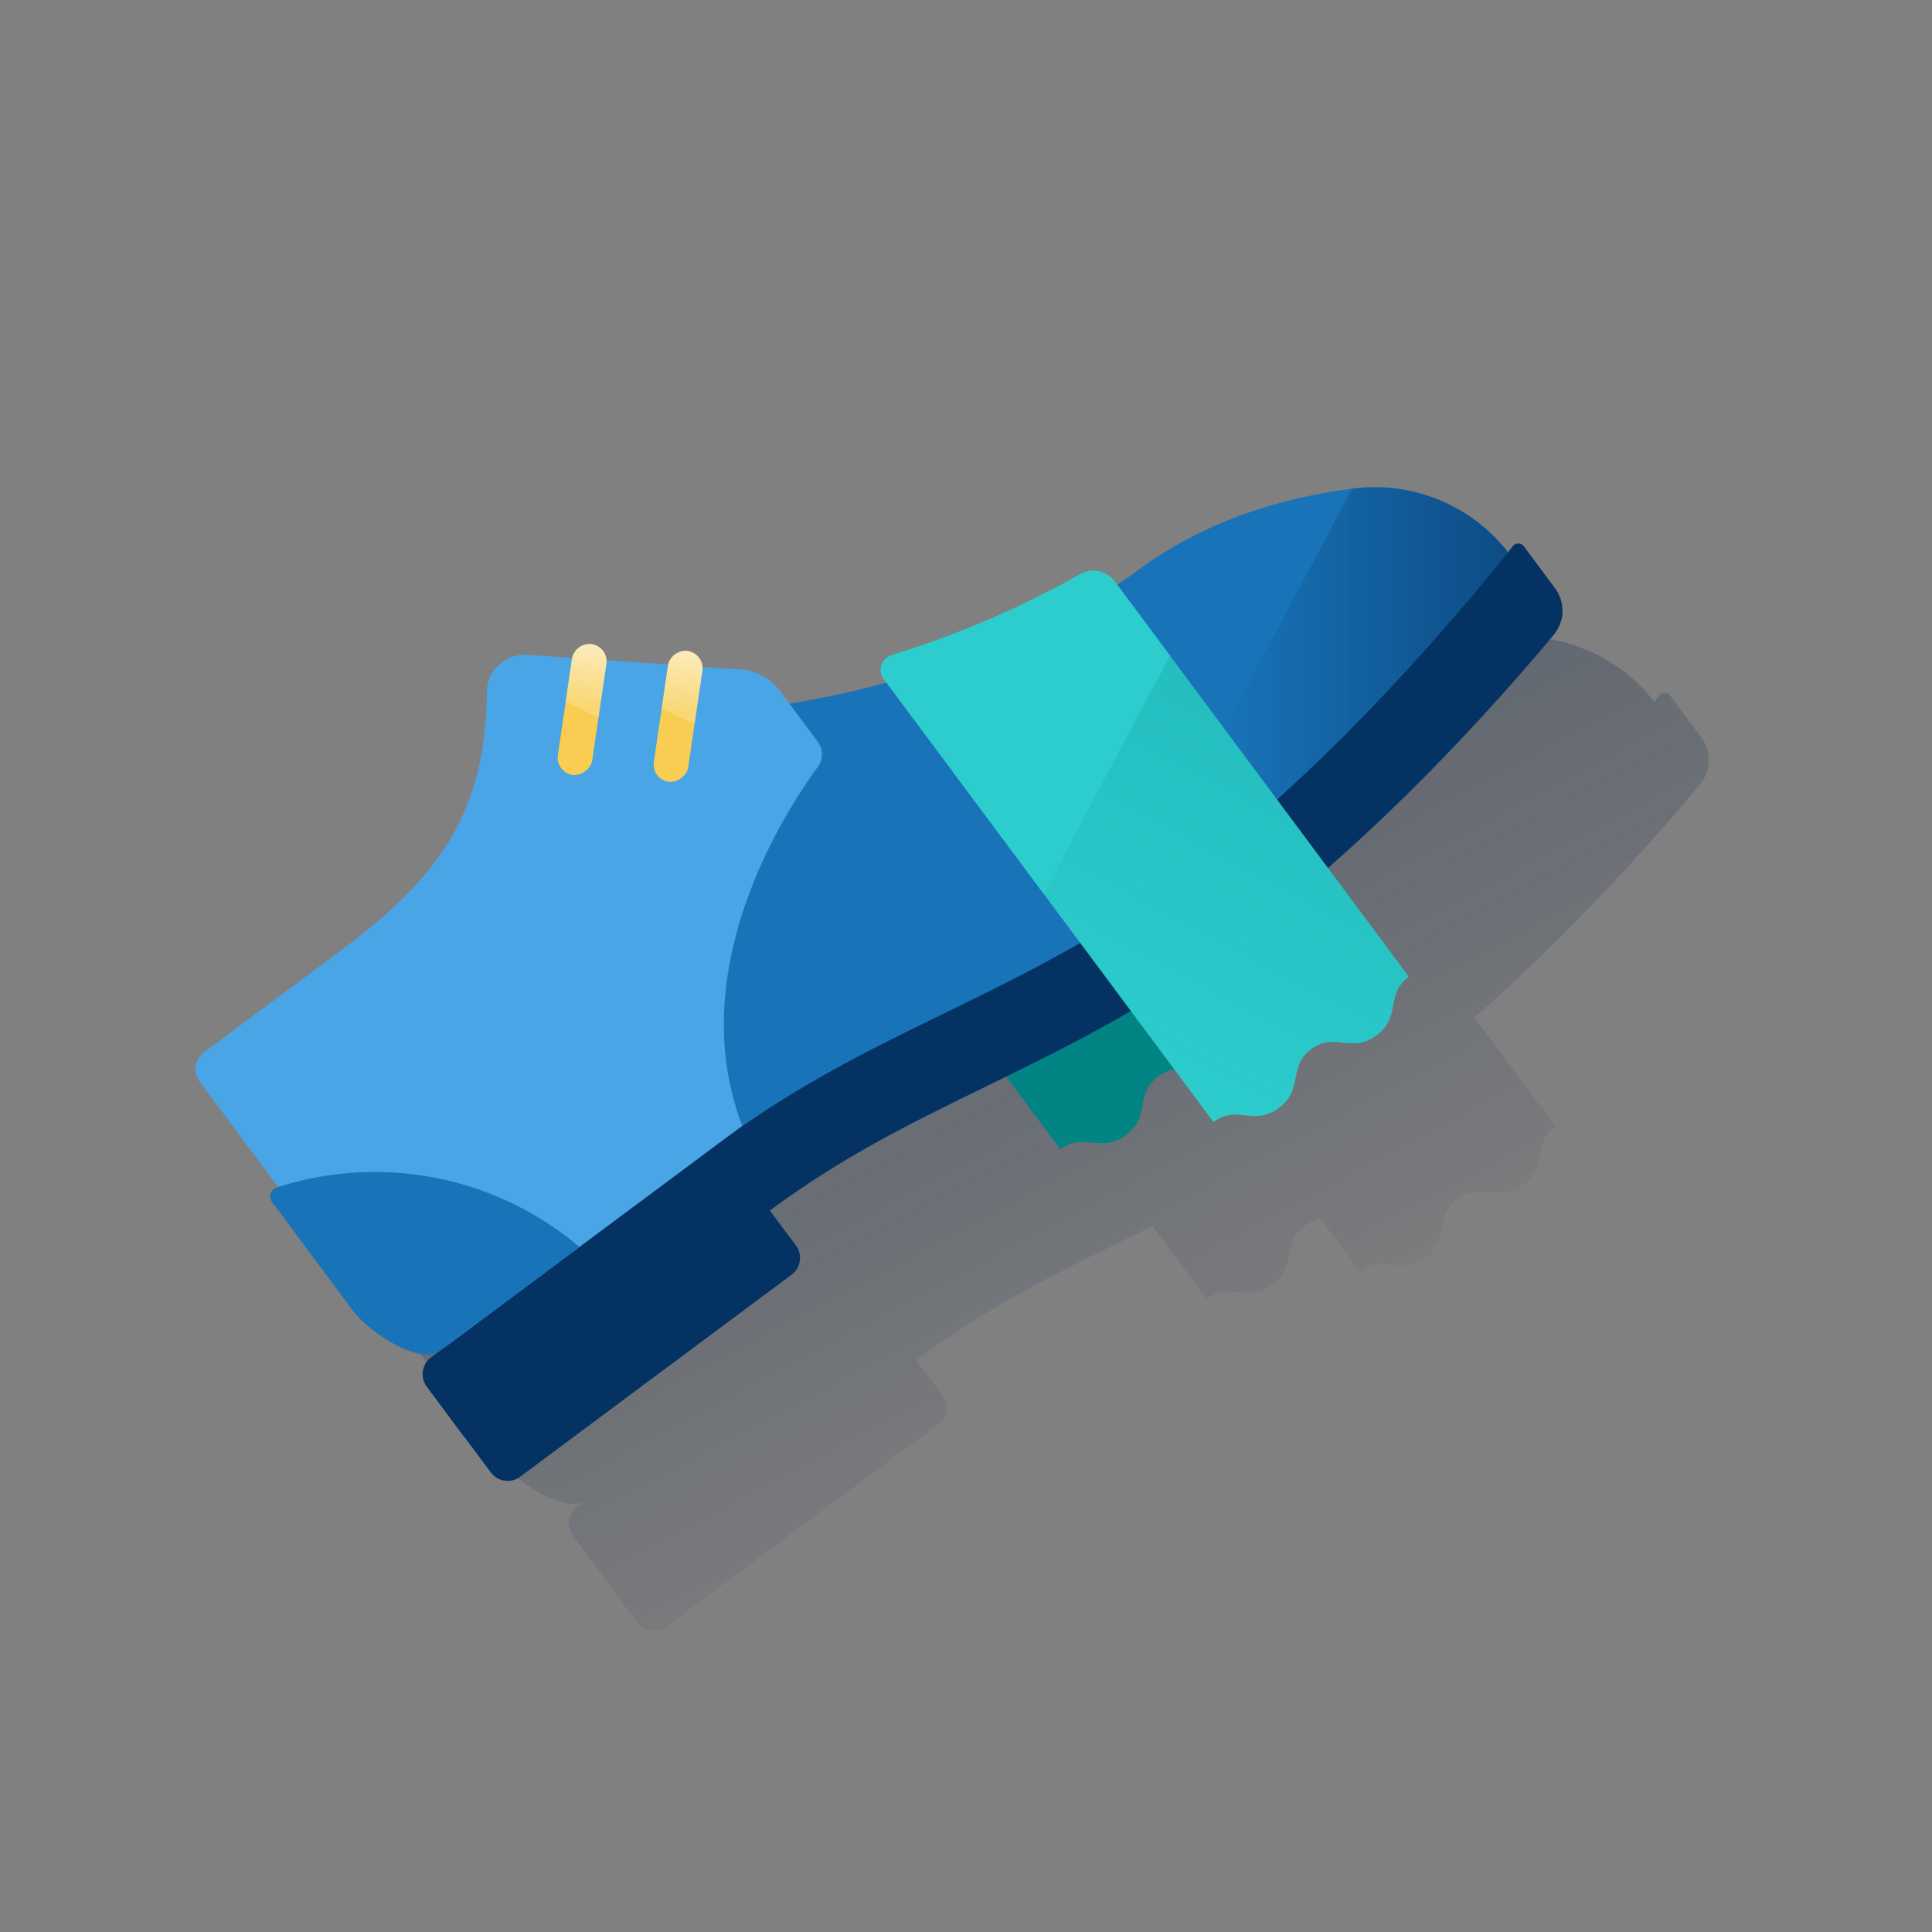 <svg id="Contenido" xmlns="http://www.w3.org/2000/svg" xmlns:xlink="http://www.w3.org/1999/xlink" viewBox="0 0 600 600"><rect x="0" y="0" width="600" height="600" fill="#808080" stroke="none"/><defs><style>.cls-1{fill:url(#Degradado_sin_nombre_74);}.cls-2{fill:#028484;}.cls-3{fill:#1973b8;}.cls-4{fill:#043263;}.cls-5{fill:#49a5e6;}.cls-6{fill:#2dcccd;}.cls-7{fill:#f8cd51;}.cls-8{fill:url(#Degradado_sin_nombre_26);}.cls-9{fill:url(#Degradado_sin_nombre_26-2);}.cls-10{fill:url(#Degradado_sin_nombre_6);}.cls-11{fill:url(#Degradado_sin_nombre_32);}.cls-12{fill:none;}</style><linearGradient id="Degradado_sin_nombre_74" x1="220.34" y1="122.11" x2="396.62" y2="453.66" gradientUnits="userSpaceOnUse"><stop offset="0" stop-color="#082146" stop-opacity="0.5"/><stop offset="1" stop-color="#082146" stop-opacity="0"/></linearGradient><linearGradient id="Degradado_sin_nombre_26" x1="366.71" y1="129.21" x2="382.39" y2="144.89" gradientTransform="matrix(-0.8, 0.6, 0.6, 0.8, 400.76, -122.56)" gradientUnits="userSpaceOnUse"><stop offset="0" stop-color="#fff" stop-opacity="0.6"/><stop offset="0.85" stop-color="#fff" stop-opacity="0.2"/></linearGradient><linearGradient id="Degradado_sin_nombre_26-2" x1="344.06" y1="148.72" x2="359.74" y2="164.4" xlink:href="#Degradado_sin_nombre_26"/><linearGradient id="Degradado_sin_nombre_6" x1="380.26" y1="199.8" x2="468.32" y2="199.8" gradientUnits="userSpaceOnUse"><stop offset="0" stop-color="#043263" stop-opacity="0"/><stop offset="1" stop-color="#043263" stop-opacity="0.6"/></linearGradient><linearGradient id="Degradado_sin_nombre_32" x1="356.31" y1="337.51" x2="413.36" y2="230.23" gradientUnits="userSpaceOnUse"><stop offset="0" stop-color="#028484" stop-opacity="0"/><stop offset="1" stop-color="#028484" stop-opacity="0.2"/></linearGradient></defs><path class="cls-1" d="M185.43,463.42,182,466l-.15.1L179.3,468a6.49,6.49,0,0,0-1.33,9.07l.36.48,11.45,15.38h0l8.11,10.91a6.48,6.48,0,0,0,9.07,1.32l84.33-62.77a6.48,6.48,0,0,0,1.33-9.07l-8.11-10.9h0c22.55-16.79,44.3-27.41,67.33-38.65l6.11-3h0l10.83,14.55,6,8.05c3.62-2.69,6.62-2.39,9.79-2.07s6.58.66,10.54-2.28,4.59-6.25,5.21-9.45,1.17-6.08,4.79-8.77a10.69,10.69,0,0,1,5.11-2.18L412,381l8,10.75.34.46,2,2.65a11.61,11.61,0,0,1,3.24-1.74,14.9,14.9,0,0,1,6.55-.33,21,21,0,0,0,4.9.1,11.82,11.82,0,0,0,5.64-2.39,12.5,12.5,0,0,0,2.77-2.77l.07-.08.2-.31a2.68,2.68,0,0,0,.18-.28l.06-.1a12.69,12.69,0,0,0,1.38-3.37c.22-.84.39-1.69.55-2.53.48-2.49.94-4.86,2.93-7.09a13,13,0,0,1,1.86-1.69,10.83,10.83,0,0,1,4.89-2.13,19.13,19.13,0,0,1,4.9.06l1.55.14a13.05,13.05,0,0,0,5.59-.58A12.68,12.68,0,0,0,473,368a15.55,15.55,0,0,0,1.34-1.12c2.78-2.65,3.33-5.53,3.87-8.32.47-2.42.92-4.73,2.77-6.9a12.06,12.06,0,0,1,2-1.88l-.71-.94-1.61-2.17L478,343l-5.28-7.1L457.87,316h0c10.12-8.87,19.67-17.95,28.35-26.65,19.09-19.13,34-36.46,41.77-45.8a11.7,11.7,0,0,0,1.65-12.33,11.53,11.53,0,0,0-1.27-2.16l-9.66-13a2.16,2.16,0,0,0-3.42-.06c-.43.55-.94,1.2-1.53,1.93a52.49,52.49,0,0,0-47.94-19.78l-.48.06c-19.54,2.53-44.66,9.1-66.46,25.33-2.1,1.56-4.26,3.07-6.45,4.53l-.79-1.06a8.29,8.29,0,0,0-10.75-2.25c-1.25.71-2.53,1.39-3.8,2.09a297.18,297.18,0,0,1-54.8,23,4.76,4.76,0,0,0-2.4,7.37l.9,1.2A285.34,285.34,0,0,1,290.6,265L287.68,261a16.71,16.71,0,0,0-12.27-6.7l-11.79-.81a5.41,5.41,0,0,0-4.6-4.91,5.56,5.56,0,0,0-2,.09,6.41,6.41,0,0,0-.81.27,5.24,5.24,0,0,0-.48.23,5.16,5.16,0,0,0-.68.42l-.4.33a5.12,5.12,0,0,0-.7.77,5.36,5.36,0,0,0-.94,2.07l-19.16-1.32a5.4,5.4,0,0,0-4.61-5h0a5.4,5.4,0,0,0-5.11,2.1,5.11,5.11,0,0,0-.54.9,4.73,4.73,0,0,0-.25.62,6.48,6.48,0,0,0-.17.63l-13.89-.95a11.82,11.82,0,0,0-12.63,11.73c-.19,38.77-16.7,58.78-45.66,80.34l-42.16,31.39a6.48,6.48,0,0,0-1.33,9.07l24.39,32.76-.49.15a2.92,2.92,0,0,0-1.43,4.51l25.19,33.84c4.68,6.28,20.61,17.06,26.88,12.38l3.47-2.58h0"/><path class="cls-2" d="M327,353.81l60.66-45.15-56.78-76.27a8.3,8.3,0,0,0-10.75-2.26,294.94,294.94,0,0,1-58.6,25.14,4.74,4.74,0,0,0-2.4,7.36Z"/><path class="cls-2" d="M349.66,352.57c3.95-2.95,4.59-6.25,5.21-9.45s1.17-6.08,4.79-8.78,6.62-2.39,9.78-2.07S376,332.94,380,330s4.6-6.25,5.21-9.44,1.17-6.08,4.79-8.78l-10.32-13.86c-4,2.94-4.59,6.24-5.2,9.44s-1.18,6.08-4.8,8.78-6.61,2.39-9.78,2.07-6.58-.67-10.54,2.28-4.6,6.25-5.21,9.44S343,336,339.34,338.7s-6.62,2.4-9.79,2.08-6.58-.67-10.54,2.28l10.32,13.86c3.62-2.69,6.62-2.39,9.79-2.07S345.7,355.51,349.66,352.57Z"/><path class="cls-3" d="M469.08,172.5s-9,14.73-22.75,33.15c-9.8,13.1-22,28.07-35.19,40.94-3.08,3-6.21,5.91-9.37,8.64q-3.5,3-7,5.74c-8.48,6.52-18.07,13.24-27.88,19.75-9.2,6.12-18.58,12-27.4,17.45-15.65,9.59-29.52,17.56-37.46,22-4.43,2.5-7,3.91-7,3.91l-66.45,37.72-11,6.27-.73.41-3.17-6.34-31.24-62.39L203,237.33l5.27-15.94,1.08-3.28,7.32.08,28.47.33A289.22,289.22,0,0,0,275.35,212c20.69-5.5,48.49-15,71.64-30.39,2.19-1.46,4.35-3,6.45-4.53,21.8-16.23,46.92-22.8,66.46-25.33l.48-.06a52.49,52.49,0,0,1,47.94,19.78C468.58,171.83,468.83,172.17,469.08,172.5Z"/><path class="cls-4" d="M139.41,392H244.53a6.48,6.48,0,0,1,6.48,6.48V431.2a0,0,0,0,1,0,0H132.92a0,0,0,0,1,0,0V398.44A6.48,6.48,0,0,1,139.41,392Z" transform="translate(591.72 627.09) rotate(143.34)"/><path class="cls-4" d="M485.22,190.5a11.78,11.78,0,0,1-2.67,6.6c-7.74,9.34-22.68,26.67-41.77,45.8-8.68,8.7-18.23,17.78-28.35,26.65-8.55,7.5-17.51,14.85-26.71,21.7q-3.6,2.69-7.15,5.18c-9.39,6.64-18.47,12.38-27.34,17.54-13.33,7.76-26.15,14.19-38.72,20.35l-6.11,3c-23,11.24-44.78,21.86-67.33,38.65l-94.73,70.51-11.45-15.38-.36-.48a6.49,6.49,0,0,1,1.33-9.07l2.56-1.91.15-.1L140,417l18.54-13.8,14-10.45,7.37-5.48,33.68-25.07,9.78-7.28c23.79-17.71,46.21-28.66,69.95-40.25l3.32-1.62c12.63-6.17,25.5-12.55,38.82-20.21,8.91-5.14,18-10.84,27.41-17.45q3.56-2.5,7.15-5.18c9-6.69,17.85-14.08,26.38-21.73l.18-.17c33.84-30.41,62.34-65,71.72-76.78.59-.73,1.1-1.38,1.53-1.93a2.16,2.16,0,0,1,3.42.06l9.66,13a11.53,11.53,0,0,1,1.27,2.16A11.71,11.71,0,0,1,485.22,190.5Z"/><path class="cls-5" d="M63.35,326.82l42.16-31.39c29-21.56,45.47-41.57,45.66-80.34a11.82,11.82,0,0,1,12.63-11.73L230,207.9a16.73,16.73,0,0,1,12.27,6.7L254,230.42a6.5,6.5,0,0,1,0,7.72C243.91,251.9,211.9,301,230.51,349.6L176,390.16,162,400.6,140,417c-6.28,4.67-22.21-6.1-26.88-12.38L62,335.89A6.48,6.48,0,0,1,63.35,326.82Z"/><path class="cls-6" d="M276.85,203.48a295.19,295.19,0,0,0,58.6-25.14,8.29,8.29,0,0,1,10.75,2.25l81,108.85,8,10.75,2.31,3.11c-3.62,2.7-4.19,5.65-4.79,8.78s-1.25,6.49-5.21,9.44-7.3,2.61-10.54,2.28-6.16-.62-9.78,2.07-4.19,5.65-4.8,8.78-1.25,6.5-5.21,9.44-7.3,2.61-10.53,2.29-6.17-.63-9.79,2.07l-2.32-3.11-8-10.75L274.45,210.83A4.73,4.73,0,0,1,276.85,203.48Z"/><path class="cls-3" d="M179.93,387.25l-7.37,5.49-14,10.44-22,16.35c-6.28,4.67-22.2-6.1-26.88-12.38L84.49,373.31a2.92,2.92,0,0,1,1.43-4.51A98.37,98.37,0,0,1,179.93,387.25Z"/><rect class="cls-7" x="160.26" y="214.96" width="41.05" height="10.8" rx="5.4" transform="translate(425.03 73.44) rotate(98.34)"/><path class="cls-8" d="M177.63,204.62a5.4,5.4,0,0,1,6.13-4.56h0a5.4,5.4,0,0,1,4.56,6.12l-2.43,16.6L175.68,218Z"/><rect class="cls-7" x="190.08" y="217.09" width="41.05" height="10.8" rx="5.4" transform="translate(461.27 46.37) rotate(98.34)"/><path class="cls-9" d="M207.45,206.74a5.41,5.41,0,0,1,6.13-4.56h0a5.41,5.41,0,0,1,4.56,6.13l-2.43,16.6-10.21-4.84Z"/><path class="cls-6" d="M363.36,203.64,324.08,277.5l-49.63-66.67a4.74,4.74,0,0,1,2.4-7.36,295.5,295.5,0,0,0,58.6-25.13,8.28,8.28,0,0,1,10.75,2.25Z"/><path class="cls-10" d="M468.32,171.51c-9.38,11.76-37.88,46.37-71.72,76.78l-16.34-21.95,39.64-74.55.48-.06A52.49,52.49,0,0,1,468.32,171.51Z"/><path class="cls-11" d="M437.55,303.3c-3.63,2.69-4.2,5.65-4.8,8.78s-1.25,6.49-5.21,9.44-7.3,2.6-10.53,2.28-6.17-.63-9.79,2.07-4.19,5.65-4.79,8.78-1.25,6.49-5.21,9.44-7.31,2.61-10.54,2.28-6.16-.62-9.79,2.08l-2.31-3.11-8-10.76L324.08,277.5l39.28-73.86,63.87,85.79,8,10.76Z"/><rect class="cls-12" width="600" height="600"/></svg>